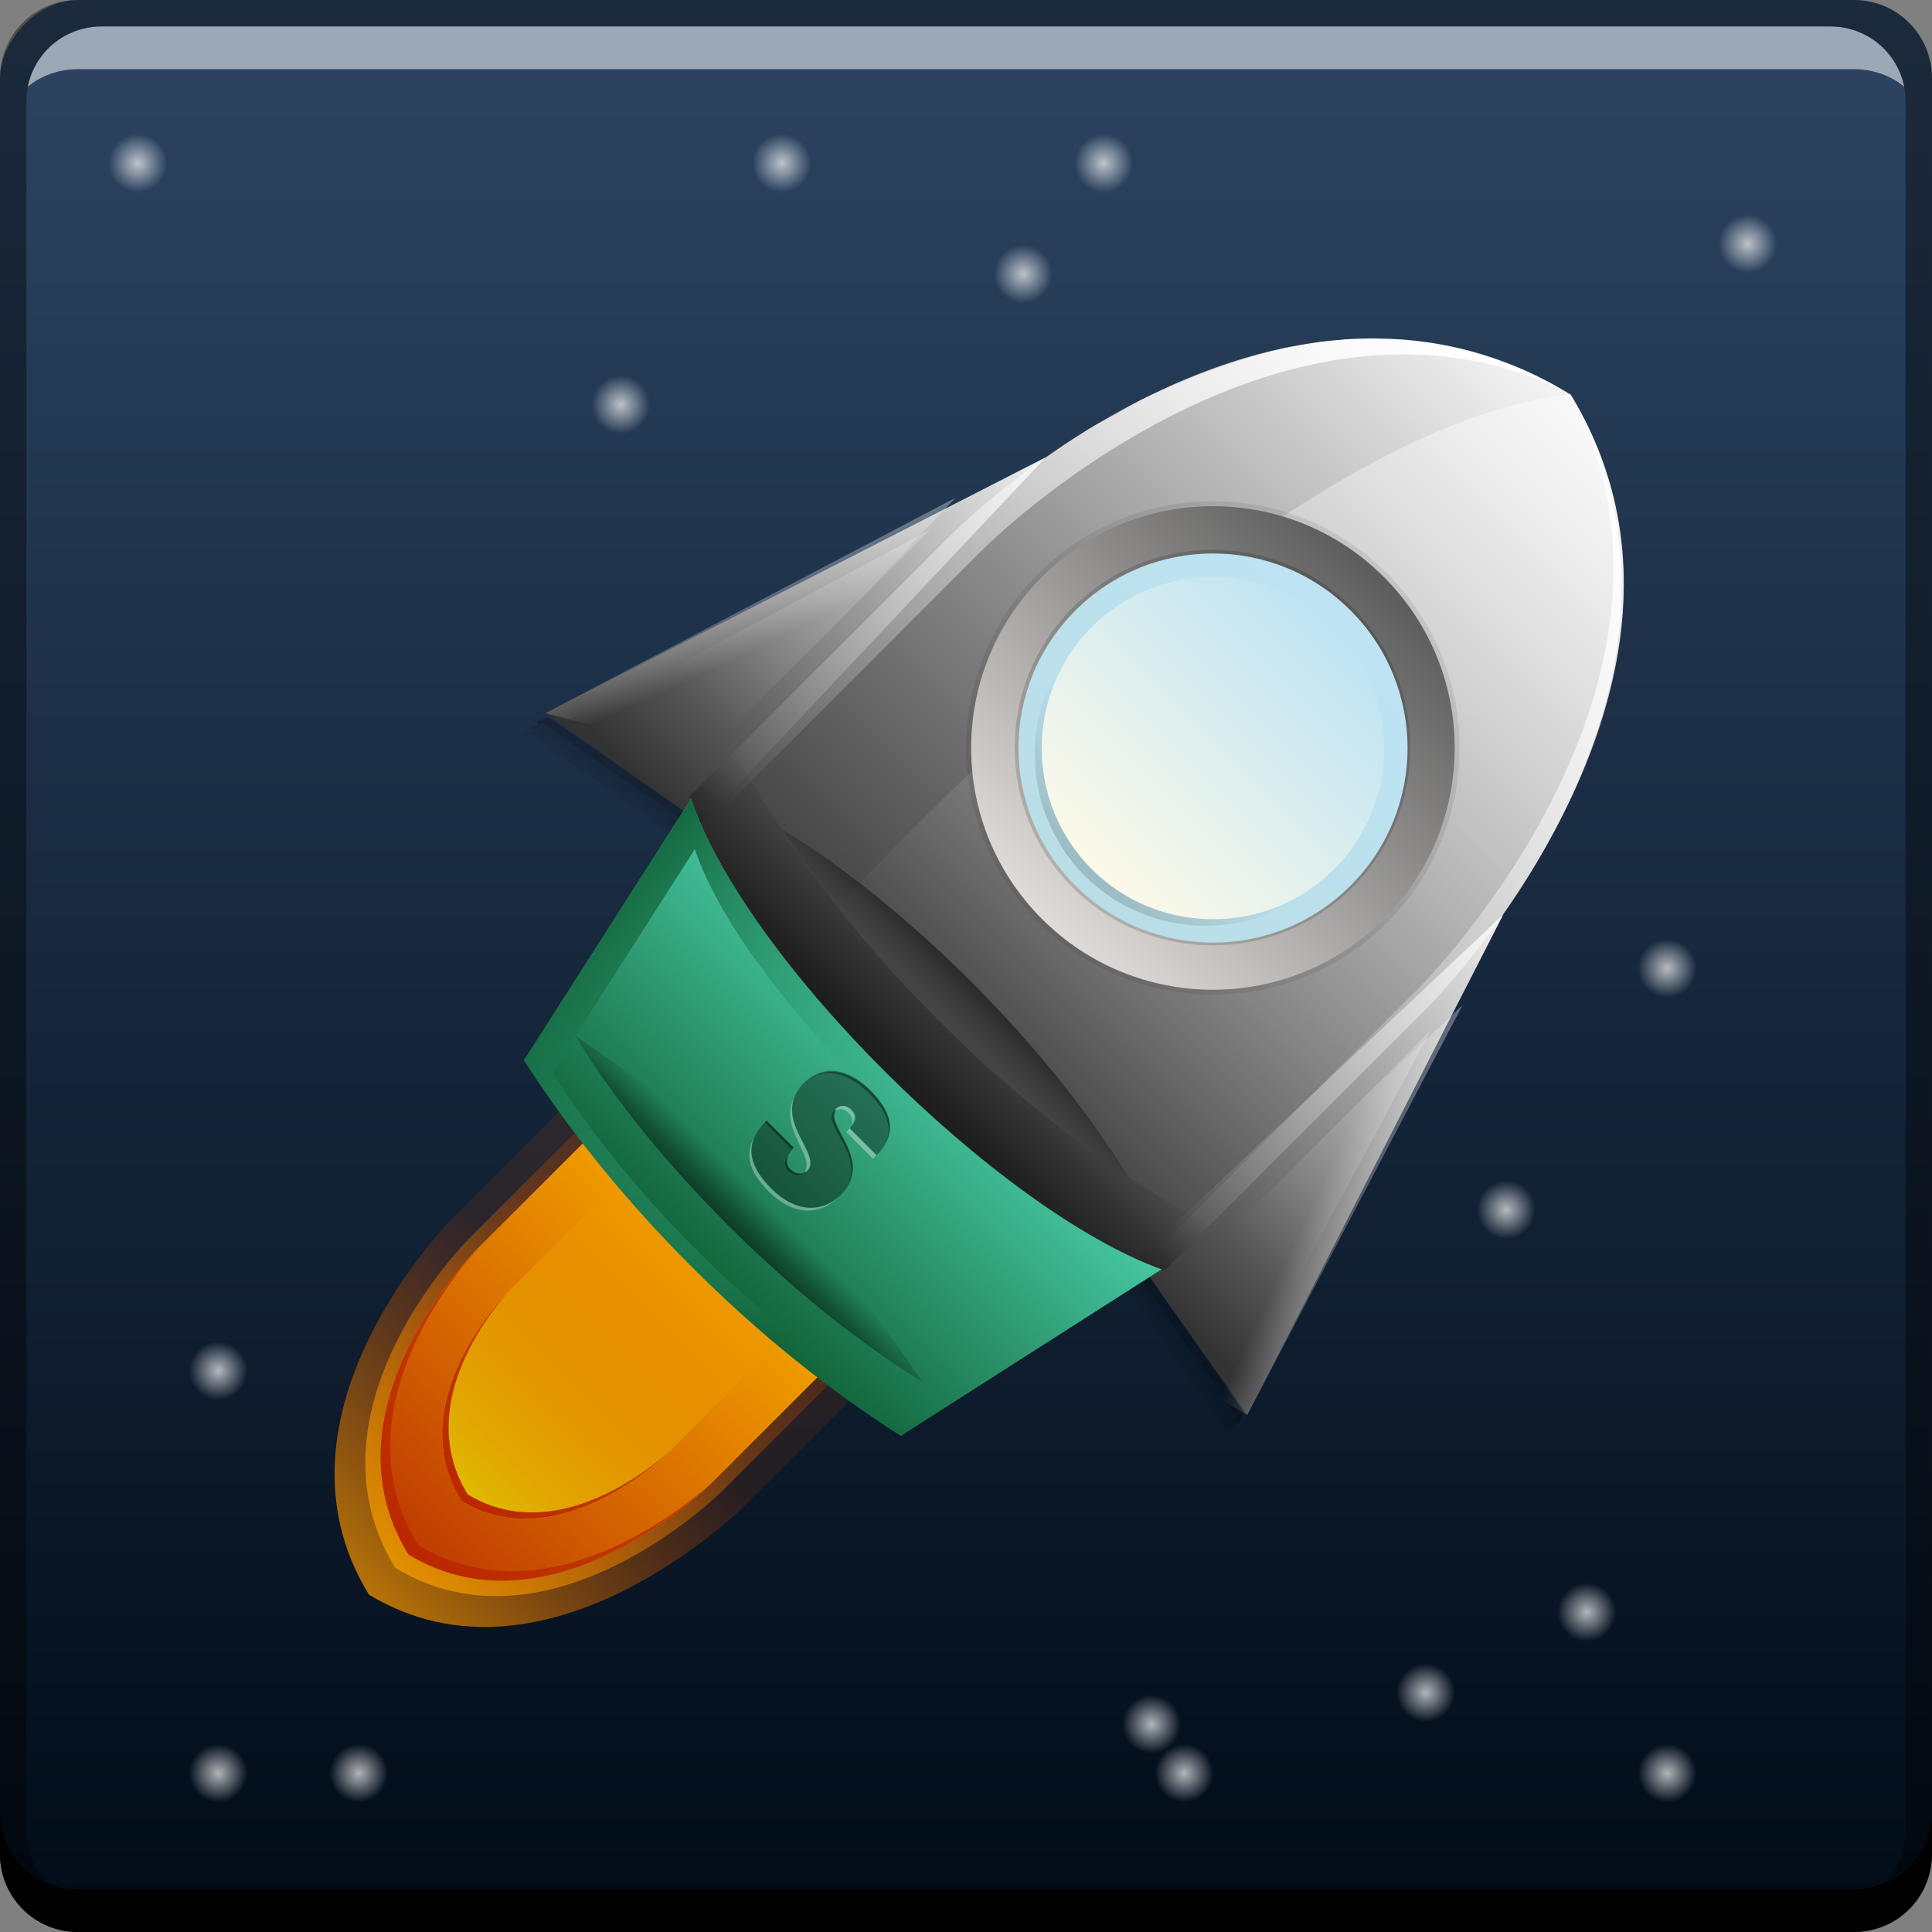 <svg xmlns="http://www.w3.org/2000/svg" xmlns:svg="http://www.w3.org/2000/svg" xmlns:xlink="http://www.w3.org/1999/xlink" id="svg2" width="48" height="48" version="1.1"><rect width="100%" height="100%" fill="#808080" stroke="none"/><defs id="defs4"><linearGradient id="linearGradient3037"><stop id="stop3039" offset="0" stop-color="#fff" stop-opacity="1"/><stop id="stop3041" offset="1" stop-color="#fff" stop-opacity="0"/></linearGradient><linearGradient id="linearGradient1386"><stop id="stop1388" offset="0" stop-color="#f7ab00" stop-opacity="1"/><stop id="stop1390" offset="1" stop-color="#c03d01" stop-opacity=".142"/></linearGradient><linearGradient id="linearGradient1360"><stop id="stop1362" offset="0" stop-color="#e1b901" stop-opacity="1"/><stop id="stop1364" offset="1" stop-color="#f9ad02" stop-opacity="0"/></linearGradient><linearGradient id="linearGradient1338"><stop id="stop1340" offset="0" stop-color="#f7ab00" stop-opacity="1"/><stop id="stop1342" offset="1" stop-color="#c03d01" stop-opacity="1"/></linearGradient><linearGradient id="linearGradient1330"><stop id="stop1332" offset="0" stop-color="#bb2700" stop-opacity="1"/><stop id="stop1334" offset="1" stop-color="#c24002" stop-opacity="1"/></linearGradient><linearGradient id="linearGradient1305"><stop id="stop1307" offset="0" stop-color="#0d5b31" stop-opacity="1"/><stop id="stop1309" offset="1" stop-color="#46c7a1" stop-opacity="0"/></linearGradient><linearGradient id="linearGradient1279"><stop id="stop1281" offset="0" stop-color="#0d5b31" stop-opacity="1"/><stop id="stop1283" offset="1" stop-color="#46c7a1" stop-opacity="1"/></linearGradient><linearGradient id="linearGradient1261"><stop id="stop1263" offset="0" stop-color="#000" stop-opacity="1"/><stop id="stop1265" offset="1" stop-color="#000" stop-opacity="0"/></linearGradient><linearGradient id="linearGradient1088"><stop id="stop1090" offset="0" stop-color="#fff" stop-opacity="1"/><stop id="stop1092" offset="1" stop-color="#fff" stop-opacity="0"/></linearGradient><linearGradient id="linearGradient1032"><stop id="stop1034" offset="0" stop-color="#333" stop-opacity="1"/><stop id="stop1036" offset="1" stop-color="#f2f2f2" stop-opacity="1"/></linearGradient><linearGradient id="linearGradient900"><stop id="stop902" offset="0" stop-color="#e1ddda" stop-opacity="1"/><stop id="stop904" offset="1" stop-color="#5c5c5c" stop-opacity="1"/></linearGradient><linearGradient id="linearGradient888"><stop id="stop890" offset="0" stop-color="#000" stop-opacity="1"/><stop id="stop892" offset="1" stop-color="#000" stop-opacity="0"/></linearGradient><linearGradient id="linearGradient877"><stop id="stop879" offset="0" stop-color="#fdfae9" stop-opacity="1"/><stop id="stop881" offset="1" stop-color="#bee3f3" stop-opacity="1"/></linearGradient><linearGradient id="linearGradient865"><stop id="stop867" offset="0" stop-color="#b9dee7" stop-opacity="1"/><stop id="stop869" offset="1" stop-color="#bee3f3" stop-opacity="1"/></linearGradient><linearGradient id="linearGradient855"><stop id="stop857" offset="0" stop-color="#010b17" stop-opacity="1"/><stop id="stop859" offset="1" stop-color="#2d4563" stop-opacity="1"/></linearGradient><linearGradient id="linearGradient861" x1="25.633" x2="25.633" y1="-1052.398" y2="-1004.367" gradientUnits="userSpaceOnUse" xlink:href="#linearGradient855"/><linearGradient id="linearGradient871" x1="-45.785" x2="-45.785" y1="11.319" y2="-5.652" gradientUnits="userSpaceOnUse" xlink:href="#linearGradient865"/><linearGradient id="linearGradient875" x1="-45.785" x2="-45.785" y1="11.319" y2="-5.652" gradientUnits="userSpaceOnUse" xlink:href="#linearGradient877"/><linearGradient id="linearGradient894" x1="-45.688" x2="-45.688" y1="1015.675" y2="1010.3" gradientTransform="matrix(0.952,0,0,0.952,-2.584,48.357)" gradientUnits="userSpaceOnUse" xlink:href="#linearGradient888"/><linearGradient id="linearGradient898" x1="-45.785" x2="-45.785" y1="11.319" y2="-5.652" gradientUnits="userSpaceOnUse" xlink:href="#linearGradient900"/><linearGradient id="linearGradient1030" x1="-40.25" x2="-40.25" y1="1026.112" y2="987.237" gradientUnits="userSpaceOnUse" xlink:href="#linearGradient1032"/><linearGradient id="linearGradient1055" x1="-40.217" x2="-40.217" y1="20.246" y2="-.879" gradientUnits="userSpaceOnUse" xlink:href="#linearGradient1032"/><linearGradient id="linearGradient1081" x1="-38.333" x2="-38.333" y1="-16.323" y2="18.743" gradientUnits="userSpaceOnUse" xlink:href="#linearGradient1088"/><linearGradient id="linearGradient1109" x1="-40.747" x2="-40.747" y1="27.317" y2="16.534" gradientUnits="userSpaceOnUse" xlink:href="#linearGradient1261"/><linearGradient id="linearGradient1119" x1="-39.598" x2="-39.598" y1="1004.279" y2="1020.113" gradientTransform="matrix(1.055,0,0,1.055,2.212,-55.574)" gradientUnits="userSpaceOnUse" xlink:href="#linearGradient1088"/><linearGradient id="linearGradient1143" x1="-47.906" x2="-47.906" y1="-17.054" y2="18.92" gradientTransform="matrix(-1,0,0,1,-80.881,1004.362)" gradientUnits="userSpaceOnUse" xlink:href="#linearGradient1088"/><linearGradient id="linearGradient1187" x1="-62.358" x2="-56.392" y1="10.744" y2="12.91" gradientTransform="translate(-5.65e-4,1004.362)" gradientUnits="userSpaceOnUse" xlink:href="#linearGradient1088"/><linearGradient id="linearGradient1191" x1="-62.358" x2="-56.392" y1="10.744" y2="12.91" gradientTransform="matrix(-1,0,0,1,-80.875,1004.362)" gradientUnits="userSpaceOnUse" xlink:href="#linearGradient1088"/><linearGradient id="linearGradient1219" x1="-47.553" x2="-47.553" y1="-17.673" y2="18.743" gradientUnits="userSpaceOnUse" xlink:href="#linearGradient1088"/><linearGradient id="linearGradient1267" x1="-39.421" x2="-39.421" y1="1038.309" y2="1023.68" gradientTransform="translate(0,-1004.362)" gradientUnits="userSpaceOnUse" xlink:href="#linearGradient1279"/><linearGradient id="linearGradient1275" x1="-39.421" x2="-39.421" y1="1019.04" y2="1022.664" gradientUnits="userSpaceOnUse" xlink:href="#linearGradient1261"/><linearGradient id="linearGradient1303" x1="-55.243" x2="-35.974" y1="26.256" y2="26.256" gradientUnits="userSpaceOnUse" xlink:href="#linearGradient1305"/><linearGradient id="linearGradient1313" x1="-39.421" x2="-39.421" y1="1019.04" y2="1022.664" gradientTransform="matrix(1,0,0,-1,0,2055.849)" gradientUnits="userSpaceOnUse" xlink:href="#linearGradient1261"/><linearGradient id="linearGradient1323" x1="-40.25" x2="-40.25" y1="1026.112" y2="987.237" gradientTransform="matrix(0.494,0,0,-0.494,-20.47,1540.872)" gradientUnits="userSpaceOnUse" xlink:href="#linearGradient1338"/><linearGradient id="linearGradient1336" x1="-40.04" x2="-40.04" y1="56.132" y2="42.078" gradientTransform="matrix(0.767,0,0,0.767,-9.41,1010.783)" gradientUnits="userSpaceOnUse" xlink:href="#linearGradient1330"/><linearGradient id="linearGradient1350" x1="-40.04" x2="-40.04" y1="56.132" y2="42.078" gradientTransform="matrix(0.525,0,0,0.525,-19.203,1021.261)" gradientUnits="userSpaceOnUse" xlink:href="#linearGradient1330"/><linearGradient id="linearGradient1358" x1="-40.659" x2="-40.659" y1="1056.163" y2="1038.927" gradientTransform="matrix(0.767,0,0,0.767,-9.41,240.139)" gradientUnits="userSpaceOnUse" xlink:href="#linearGradient1360"/><linearGradient id="linearGradient1384" x1="-41.774" x2="-41.774" y1="977.834" y2="1024.682" gradientTransform="matrix(0.533,0,0,-0.533,-18.895,1580.08)" gradientUnits="userSpaceOnUse" xlink:href="#linearGradient1386"/><linearGradient id="linearGradient1394" x1="-41.774" x2="-41.774" y1="977.834" y2="1009.133" gradientTransform="matrix(0.611,0,0,-0.611,-15.744,1658.495)" gradientUnits="userSpaceOnUse" xlink:href="#linearGradient1386"/><radialGradient id="radialGradient3043" cx="35.422" cy="42.056" r=".729" fx="35.422" fy="42.056" gradientUnits="userSpaceOnUse" xlink:href="#linearGradient3037"/><radialGradient id="radialGradient3047" cx="35.422" cy="42.056" r=".729" fx="35.422" fy="42.056" gradientUnits="userSpaceOnUse" xlink:href="#linearGradient3037"/><radialGradient id="radialGradient3051" cx="35.422" cy="42.056" r=".729" fx="35.422" fy="42.056" gradientUnits="userSpaceOnUse" xlink:href="#linearGradient3037"/><radialGradient id="radialGradient3055" cx="35.422" cy="42.056" r=".729" fx="35.422" fy="42.056" gradientUnits="userSpaceOnUse" xlink:href="#linearGradient3037"/><radialGradient id="radialGradient3059" cx="35.422" cy="42.056" r=".729" fx="35.422" fy="42.056" gradientUnits="userSpaceOnUse" xlink:href="#linearGradient3037"/><radialGradient id="radialGradient3063" cx="35.422" cy="42.056" r=".729" fx="35.422" fy="42.056" gradientUnits="userSpaceOnUse" xlink:href="#linearGradient3037"/><radialGradient id="radialGradient3067" cx="35.422" cy="42.056" r=".729" fx="35.422" fy="42.056" gradientUnits="userSpaceOnUse" xlink:href="#linearGradient3037"/><radialGradient id="radialGradient3083" cx="35.422" cy="42.056" r=".729" fx="35.422" fy="42.056" gradientUnits="userSpaceOnUse" xlink:href="#linearGradient3037"/><radialGradient id="radialGradient3095" cx="35.422" cy="42.056" r=".729" fx="35.422" fy="42.056" gradientUnits="userSpaceOnUse" xlink:href="#linearGradient3037"/><radialGradient id="radialGradient3099" cx="35.422" cy="42.056" r=".729" fx="35.422" fy="42.056" gradientUnits="userSpaceOnUse" xlink:href="#linearGradient3037"/><radialGradient id="radialGradient3103" cx="35.422" cy="42.056" r=".729" fx="35.422" fy="42.056" gradientUnits="userSpaceOnUse" xlink:href="#linearGradient3037"/><radialGradient id="radialGradient3107" cx="35.422" cy="42.056" r=".729" fx="35.422" fy="42.056" gradientUnits="userSpaceOnUse" xlink:href="#linearGradient3037"/><radialGradient id="radialGradient3111" cx="35.422" cy="42.056" r=".729" fx="35.422" fy="42.056" gradientUnits="userSpaceOnUse" xlink:href="#linearGradient3037"/><radialGradient id="radialGradient3115" cx="35.422" cy="42.056" r=".729" fx="35.422" fy="42.056" gradientUnits="userSpaceOnUse" xlink:href="#linearGradient3037"/><radialGradient id="radialGradient3119" cx="35.422" cy="42.056" r=".729" fx="35.422" fy="42.056" gradientUnits="userSpaceOnUse" xlink:href="#linearGradient3037"/><radialGradient id="radialGradient3123" cx="35.422" cy="42.056" r=".729" fx="35.422" fy="42.056" gradientUnits="userSpaceOnUse" xlink:href="#linearGradient3037"/></defs><g id="layer1" transform="translate(0,-1004.362)"><rect id="rect2991-1" width="48" height="48" x="0" y="-1052.362" fill="url(#linearGradient861)" fill-opacity="1" stroke="none" ry="1.945" transform="scale(1,-1)"/><path id="rect846" fill="#000" fill-opacity="1" stroke="none" d="m -4.8852539e-7,1049.362 0,1.062 c 0,1.077 0.86,1.938 1.937,1.938 l 44.125,0 c 1.077,0 1.938,-0.86 1.938,-1.938 l 0,-1.062 c 0,1.077 -0.86,1.938 -1.938,1.938 l -44.125,0 C 0.86,1051.3 -4.8852539e-7,1050.439 -4.8852539e-7,1049.362 Z"/><path id="path7515" fill="#fff" fill-opacity=".537" stroke="none" d="m 2.531,1005.019 c -0.917,0 -1.671,0.639 -1.844,1.5 0.336,-0.28 0.775,-0.438 1.25,-0.438 l 44.125,0 c 0.475,0 0.914,0.158 1.25,0.438 -0.173,-0.861 -0.927,-1.5 -1.844,-1.5 L 2.531,1005.019 Z"/><path id="rect4280" fill="#000" fill-opacity=".392" stroke="none" d="m 1.937,1004.362 c -1.077,0 -1.937,0.86 -1.937,1.938 l 0,43.062 c 0,0.793 0.48,1.449 1.156,1.75 -0.309,-0.333 -0.5,-0.782 -0.5,-1.281 l 0,-42.937 c 0,-1.048 0.827,-1.875 1.875,-1.875 l 42.938,0 c 1.048,0 1.875,0.827 1.875,1.875 l 0,42.937 c 0,0.499 -0.191,0.948 -0.5,1.281 0.676,-0.301 1.156,-0.957 1.156,-1.75 l 0,-43.062 c 0,-1.077 -0.86,-1.938 -1.938,-1.938 L 1.937,1004.362 Z"/><path id="path1601" fill="url(#radialGradient3043)" fill-opacity="1" stroke="none" d="m 36.151,42.056 a 0.729,0.729 0 1 1 -1.458,0 A 0.729,0.729 0 1 1 36.151,42.056 Z" opacity=".69" transform="translate(0,1004.362)"/><path id="path3045" fill="url(#radialGradient3047)" fill-opacity="1" stroke="none" d="m 36.151,42.056 a 0.729,0.729 0 1 1 -1.458,0 A 0.729,0.729 0 1 1 36.151,42.056 Z" opacity=".69" transform="translate(4,1002.362)"/><path id="path3049" fill="url(#radialGradient3051)" fill-opacity="1" stroke="none" d="m 36.151,42.056 a 0.729,0.729 0 1 1 -1.458,0 A 0.729,0.729 0 1 1 36.151,42.056 Z" opacity=".69" transform="translate(6,1006.362)"/><path id="path3053" fill="url(#radialGradient3055)" fill-opacity="1" stroke="none" d="m 36.151,42.056 a 0.729,0.729 0 1 1 -1.458,0 A 0.729,0.729 0 1 1 36.151,42.056 Z" opacity=".69" transform="translate(-6,1006.362)"/><path id="path3057" fill="url(#radialGradient3059)" fill-opacity="1" stroke="none" d="m 36.151,42.056 a 0.729,0.729 0 1 1 -1.458,0 A 0.729,0.729 0 1 1 36.151,42.056 Z" opacity=".69" transform="translate(-6.812,1005.144)"/><path id="path3061" fill="url(#radialGradient3063)" fill-opacity="1" stroke="none" d="m 36.151,42.056 a 0.729,0.729 0 1 1 -1.458,0 A 0.729,0.729 0 1 1 36.151,42.056 Z" opacity=".69" transform="translate(2,992.362)"/><path id="path3065" fill="url(#radialGradient3067)" fill-opacity="1" stroke="none" d="m 36.151,42.056 a 0.729,0.729 0 1 1 -1.458,0 A 0.729,0.729 0 1 1 36.151,42.056 Z" opacity=".69" transform="translate(6,986.362)"/><path id="path3081" fill="url(#radialGradient3083)" fill-opacity="1" stroke="none" d="m 36.151,42.056 a 0.729,0.729 0 1 1 -1.458,0 A 0.729,0.729 0 1 1 36.151,42.056 Z" opacity=".69" transform="translate(-30,996.362)"/><path id="path3093" fill="url(#radialGradient3095)" fill-opacity="1" stroke="none" d="m 36.151,42.056 a 0.729,0.729 0 1 1 -1.458,0 A 0.729,0.729 0 1 1 36.151,42.056 Z" opacity=".69" transform="translate(-20,972.362)"/><path id="path3097" fill="url(#radialGradient3099)" fill-opacity="1" stroke="none" d="m 36.151,42.056 a 0.729,0.729 0 1 1 -1.458,0 A 0.729,0.729 0 1 1 36.151,42.056 Z" opacity=".69" transform="translate(-16,966.362)"/><path id="path3101" fill="url(#radialGradient3103)" fill-opacity="1" stroke="none" d="m 36.151,42.056 a 0.729,0.729 0 1 1 -1.458,0 A 0.729,0.729 0 1 1 36.151,42.056 Z" opacity=".69" transform="translate(-8,966.362)"/><path id="path3105" fill="url(#radialGradient3107)" fill-opacity="1" stroke="none" d="m 36.151,42.056 a 0.729,0.729 0 1 1 -1.458,0 A 0.729,0.729 0 1 1 36.151,42.056 Z" opacity=".69" transform="translate(-10,969.112)"/><path id="path3109" fill="url(#radialGradient3111)" fill-opacity="1" stroke="none" d="m 36.151,42.056 a 0.729,0.729 0 1 1 -1.458,0 A 0.729,0.729 0 1 1 36.151,42.056 Z" opacity=".69" transform="translate(-32,966.362)"/><path id="path3113" fill="url(#radialGradient3115)" fill-opacity="1" stroke="none" d="m 36.151,42.056 a 0.729,0.729 0 1 1 -1.458,0 A 0.729,0.729 0 1 1 36.151,42.056 Z" opacity=".69" transform="translate(-30,1006.362)"/><path id="path3117" fill="url(#radialGradient3119)" fill-opacity="1" stroke="none" d="m 36.151,42.056 a 0.729,0.729 0 1 1 -1.458,0 A 0.729,0.729 0 1 1 36.151,42.056 Z" opacity=".69" transform="translate(-26.508,1006.362)"/><path id="path3121" fill="url(#radialGradient3123)" fill-opacity="1" stroke="none" d="m 36.151,42.056 a 0.729,0.729 0 1 1 -1.458,0 A 0.729,0.729 0 1 1 36.151,42.056 Z" opacity=".69" transform="translate(8,968.362)"/><path id="path3125" fill="url(#radialGradient3123)" fill-opacity="1" stroke="none" d="m 36.151,42.056 a 0.729,0.729 0 1 1 -1.458,0 A 0.729,0.729 0 1 1 36.151,42.056 Z" opacity=".69" transform="translate(8,968.362)"/><g id="g3162" transform="matrix(0.707,0.707,-0.707,0.707,734.614,284.212)"><g id="g1396" transform="matrix(0.608,0,0,0.608,48.803,408.312)"><path id="path1392" fill="url(#linearGradient1394)" fill-opacity="1" stroke="none" d="m -48.811,1042.701 c 0,0 6.13e-4,11.288 8.465,13.307 8.221,-2.019 8.283,-13.307 8.283,-13.307 l 0,-9.319 C -35.965,1031.512 -45.017,1031.45 -48.811,1033.382 Z"/><path id="path1382" fill="url(#linearGradient1384)" fill-opacity="1" stroke="none" d="m -47.743,1042.865 c 0,0 5.35e-4,9.847 7.385,11.609 7.172,-1.762 7.226,-11.609 7.226,-11.609 l 0,-8.13 C -36.536,1033.103 -44.433,1033.049 -47.743,1034.735 Z"/><path id="path1321" fill="url(#linearGradient1323)" fill-opacity="1" stroke="none" d="m -47.209,1042.947 c 0,0 4.96e-4,9.127 6.845,10.76 6.648,-1.633 6.697,-10.76 6.697,-10.76 l 0,-7.536 C -36.821,1033.899 -44.141,1033.849 -47.209,1035.411 Z"/><path id="rect1011" fill="url(#linearGradient1030)" fill-opacity="1" stroke="none" d="m -54.15,1008.389 c 0,0 0.001,-18.484 13.862,-21.79 13.463,3.306 13.563,21.79 13.563,21.79 l 0,15.262 C -33.113,1026.713 -47.937,1026.814 -54.15,1023.651 Z"/><path id="path1038" fill="url(#linearGradient1055)" fill-opacity="1" stroke="none" d="M -53.656,-0.781 -60.719,21.073 -53.031,19.758 z m 26.438,0 -0.625,20.539 L -20.156,21.073 Z" transform="translate(0,1004.362)"/><path id="path1098" fill="url(#linearGradient1109)" fill-opacity="1" stroke="none" d="m -26.719,16.688 c -4.023,1.196 -8.707,1.906 -13.75,1.906 -5.013,0 -9.684,-0.693 -13.688,-1.875 l 0,2.562 c 6.213,3.163 21.049,3.062 27.438,0 L -26.719,16.688 Z" transform="translate(0,1004.362)"/><path id="path1111" fill="url(#linearGradient1119)" fill-opacity="1" stroke="none" d="M -54.907,1009.001 -59.719,1024.917 -54.907,1022.91 z m 28.938,0 0,13.909 L -21.156,1024.917 Z" opacity=".34"/><path id="path1163" fill="url(#linearGradient1187)" fill-opacity="1" stroke="none" d="m -55.094,1007.362 -5.625,18.073 3.906,-2.292 C -56.356,1020.145 -55.758,1016.887 -54.907,1013.925 Z"/><path id="path1189" fill="url(#linearGradient1191)" fill-opacity="1" stroke="none" d="m -25.781,1007.362 5.625,18.073 -3.906,1 C -24.519,1023.437 -25.117,1016.887 -25.969,1013.925 Z"/><path id="path1197" fill="url(#linearGradient1219)" fill-opacity="1" stroke="none" d="m -40.688,-17.656 c -0.51,0.135 -0.996,0.293 -1.469,0.469 -0.03,0.013 -0.064,0.018 -0.094,0.031 -0.274,0.104 -0.551,0.228 -0.812,0.344 -0.364,0.162 -0.722,0.347 -1.062,0.531 -0.313,0.17 -0.612,0.344 -0.906,0.531 -0.051,0.033 -0.106,0.061 -0.156,0.094 -0.012,0.008 -0.019,0.023 -0.031,0.031 -0.288,0.19 -0.574,0.388 -0.844,0.594 -0.12,0.092 -0.227,0.187 -0.344,0.281 -0.181,0.146 -0.359,0.284 -0.531,0.438 -0.133,0.118 -0.247,0.253 -0.375,0.375 -0.129,0.122 -0.282,0.218 -0.406,0.344 -0.005,0.005 0.005,0.026 0,0.031 -0.242,0.246 -0.495,0.492 -0.719,0.75 -0.014,0.017 -0.017,0.046 -0.031,0.062 -0.213,0.247 -0.428,0.493 -0.625,0.75 -0.023,0.029 -0.04,0.064 -0.062,0.094 -0.186,0.246 -0.359,0.497 -0.531,0.75 -0.029,0.043 -0.065,0.082 -0.094,0.125 -0.163,0.242 -0.318,0.503 -0.469,0.75 -0.296,0.487 -0.56,1 -0.812,1.5 -0.154,0.304 -0.299,0.599 -0.438,0.906 -0.142,0.314 -0.279,0.623 -0.406,0.938 -0.097,0.24 -0.193,0.479 -0.281,0.719 -0.128,0.346 -0.263,0.689 -0.375,1.031 -0.12,0.367 -0.21,0.734 -0.312,1.094 -0.063,0.221 -0.131,0.439 -0.188,0.656 -0.025,0.093 -0.07,0.189 -0.094,0.281 -0.108,0.429 -0.195,0.842 -0.281,1.25 -0.076,0.358 -0.127,0.694 -0.188,1.031 -0.035,0.194 -0.095,0.407 -0.125,0.594 -0.015,0.091 -0.018,0.193 -0.031,0.281 -0.061,0.399 -0.114,0.803 -0.156,1.156 -0.079,0.66 -0.126,1.139 -0.156,1.594 -0.01,0.144 -0.025,0.38 -0.031,0.5 -0.026,0.495 -0.031,0.781 -0.031,0.781 l 0,15.25 c 0.245,0.125 0.542,0.229 0.812,0.344 0.183,0.079 0.342,0.179 0.531,0.25 l 0,-16.25 C -52.812,3.625 -52.819,-13.293 -40.688,-17.656 Z" transform="translate(0,1004.362)"/><path id="path1141" fill="url(#linearGradient1143)" fill-opacity="1" stroke="none" d="m -38.725,987.175 c 11.988,4.445 12,21.219 12,21.219 l 0,15.25 c -0.245,0.125 -0.542,0.229 -0.812,0.344 l 0,-15.906 C -27.538,1008.081 -27.528,992.048 -38.725,987.175 Z"/><path id="path1057" fill="url(#linearGradient1081)" fill-opacity="1" stroke="none" d="m -40.312,-17.75 c -6.757,8.32 -6.726,29.095 -6.281,39.031 6.478,0.796 14.439,0.199 19.062,-1.656 l 0,-15.906 c 0,0 0.009,-16.033 -11.188,-20.906 4.495,1.667 7.304,5.057 9.062,8.656 -1.951,-4.07 -5.184,-7.883 -10.625,-9.219 C -40.291,-17.748 -40.303,-17.752 -40.312,-17.75 z m 10.656,9.219 c 0.293,0.6 0.544,1.209 0.781,1.812 C -29.11,-7.326 -29.367,-7.928 -29.656,-8.531 z m 0.781,1.812 c 0.229,0.582 0.442,1.177 0.625,1.75 C -28.431,-5.545 -28.649,-6.133 -28.875,-6.719 Z" opacity=".455" transform="translate(0,1004.362)"/><path id="path937" fill="#000" fill-opacity=".079" stroke="none" d="m -37.565,2.789 c 0,4.613 -3.74,8.353 -8.353,8.353 -4.613,0 -8.353,-3.74 -8.353,-8.353 0,-4.613 3.74,-8.353 8.353,-8.353 C -41.305,-5.563 -37.565,-1.824 -37.565,2.789 Z" transform="matrix(1.207,0,0,1.207,14.995,1003.784)"/><path id="path896" fill="url(#linearGradient898)" fill-opacity="1" stroke="none" d="m -37.565,2.789 c 0,4.613 -3.74,8.353 -8.353,8.353 -4.613,0 -8.353,-3.74 -8.353,-8.353 0,-4.613 3.74,-8.353 8.353,-8.353 C -41.305,-5.563 -37.565,-1.824 -37.565,2.789 Z" transform="matrix(1.183,0,0,1.183,13.896,1003.851)"/><path id="path941" fill="#000" fill-opacity=".159" stroke="none" d="m -37.565,2.789 c 0,4.613 -3.74,8.353 -8.353,8.353 -4.613,0 -8.353,-3.74 -8.353,-8.353 0,-4.613 3.74,-8.353 8.353,-8.353 C -41.305,-5.563 -37.565,-1.824 -37.565,2.789 Z" transform="matrix(0.968,0,0,0.968,4,1004.452)"/><g id="g906" transform="translate(5.878,-0.398)"><path id="path863" fill="url(#linearGradient871)" fill-opacity="1" stroke="none" d="m -37.565,2.789 c 0,4.613 -3.74,8.353 -8.353,8.353 -4.613,0 -8.353,-3.74 -8.353,-8.353 0,-4.613 3.74,-8.353 8.353,-8.353 C -41.305,-5.563 -37.565,-1.824 -37.565,2.789 Z" transform="matrix(0.952,0,0,0.952,-2.584,1004.893)"/><path id="path873" fill="url(#linearGradient875)" fill-opacity="1" stroke="none" d="m -37.565,2.789 c 0,4.613 -3.74,8.353 -8.353,8.353 -4.613,0 -8.353,-3.74 -8.353,-8.353 0,-4.613 3.74,-8.353 8.353,-8.353 C -41.305,-5.563 -37.565,-1.824 -37.565,2.789 Z" transform="matrix(0.838,0,0,0.838,-7.82,1005.211)"/><path id="path883" fill="url(#linearGradient894)" fill-opacity="1" stroke="none" d="m -53.299,1007.711 c -0.002,0.071 -0.03,0.138 -0.03,0.208 0,3.868 3.156,7.024 7.024,7.024 3.867,0 6.994,-3.156 6.994,-7.024 0,-0.07 0.002,-0.139 0,-0.208 -0.096,3.784 -3.187,6.845 -6.994,6.845 C -50.111,1014.556 -53.202,1011.494 -53.299,1007.711 Z" opacity=".172"/></g><g id="g1242"><path id="path1226" fill="#000" fill-opacity=".236" stroke="none" d="m -60.531,21.104 -0.188,0.469 0.125,0.031 0.062,-0.156 7.5,-1.354 L -53.031,19.75 z m 40.188,0 -7.5,-1.354 0,0.344 7.5,1.354 0.062,0.156 L -20.156,21.573 Z" transform="translate(0,1004.362)"/><path id="path1238" fill="#000" fill-opacity=".118" stroke="none" d="m -60.531,1025.809 -0.188,0.469 0.125,0.031 0.062,-0.156 7.5,-1.354 L -53.031,1024.455 z m 40.188,0 -7.5,-1.354 0,0.344 7.5,1.354 0.062,0.156 L -20.156,1026.278 Z"/><path id="path1240" fill="#000" fill-opacity=".059" stroke="none" d="m -60.531,1026.153 -0.188,0.469 0.125,0.031 0.062,-0.156 7.5,-1.354 L -53.031,1024.798 z m 40.188,0 -7.5,-1.354 0,0.344 7.5,1.354 0.062,0.156 L -20.156,1026.622 Z"/></g><path id="path1259" fill="url(#linearGradient1275)" fill-opacity="1" stroke="none" d="m -40.5,1020.894 c -3.571,-0.01 -7.136,0.345 -10.031,1.062 3.106,0.63 6.491,1 10.062,1 3.532,0 6.892,-0.349 9.969,-0.969 C -33.42,1021.287 -36.957,1020.902 -40.5,1020.894 Z"/><path id="path1247" fill="url(#linearGradient1267)" fill-opacity="1" stroke="none" d="m -54.031,19.344 2.719,12.375 c 3.313,0.732 6.973,1.125 10.844,1.125 3.893,0 7.58,-0.413 10.906,-1.156 l 2.719,-12.344 C -33.255,22.33 -47.789,22.426 -54.031,19.344 Z" transform="translate(0,1004.362)"/><path id="path1292" fill="url(#linearGradient1303)" fill-opacity="1" stroke="none" d="m -54.031,19.344 2.719,12.375 c 3.313,0.732 6.973,1.125 10.844,1.125 3.893,0 7.58,-0.413 10.906,-1.156 l 2.719,-12.344 C -33.255,22.33 -47.789,22.426 -54.031,19.344 z m 1.562,1.344 c 5.324,2.629 17.719,2.547 23.188,0 l -2.312,10.531 c -2.837,0.634 -5.992,1 -9.312,1 -3.301,0 -6.425,-0.344 -9.25,-0.969 L -52.469,20.688 Z" transform="translate(0,1004.362)"/><path id="path1311" fill="url(#linearGradient1313)" fill-opacity="1" stroke="none" d="m -40.5,1034.956 c -3.571,0.01 -7.136,-0.345 -10.031,-1.062 3.106,-0.63 6.491,-1 10.062,-1 3.532,0 6.892,0.349 9.969,0.969 C -33.42,1034.562 -36.957,1034.947 -40.5,1034.956 Z"/><path id="path1325" fill="url(#linearGradient1336)" fill-opacity="1" stroke="none" d="m -47.199,1042.938 c 0,0 -0.011,9.133 6.834,10.766 6.648,-1.633 6.69,-10.766 6.69,-10.766 -0.125,1.935 -0.985,8.814 -6.69,10.215 C -46.239,1051.752 -47.081,1044.873 -47.199,1042.938 Z"/><path id="path1344" fill="url(#linearGradient1358)" fill-opacity="1" stroke="none" d="m -45.072,1043.273 c 0,0 3.38e-4,6.246 4.684,7.364 4.55,-1.117 4.583,-7.364 4.583,-7.364 l 0,-5.157 C -37.963,1037.081 -42.972,1037.047 -45.072,1038.116 Z"/><path id="path1346" fill="url(#linearGradient1350)" fill-opacity="1" stroke="none" d="m -45.065,1043.267 c 0,0 -0.007,6.251 4.677,7.368 4.55,-1.117 4.578,-7.368 4.578,-7.368 -0.086,1.325 -0.674,6.032 -4.578,6.99 C -44.408,1049.299 -44.984,1044.592 -45.065,1043.267 Z"/></g><g id="g3156"><g id="text3127" fill="#000" fill-opacity=".36" stroke="none" font-family="Helvetica Neue" font-size="6.091" font-stretch="condensed" font-style="normal" font-variant="normal" font-weight="900" letter-spacing="0" text-anchor="start" word-spacing="0" writing-mode="lr-tb" style="text-align:start;line-height:125%;-inkscape-font-specification:Helvetica Neue Heavy Condensed"><path id="path3132" fill="#000" fill-opacity=".36" d="m 22.927,1035.049 c 0,0.719 0.372,1.109 1.291,1.109 0.828,0 1.322,-0.463 1.322,-1.103 0,-1.261 -1.59,-0.895 -1.59,-1.438 0,-0.158 0.116,-0.256 0.28,-0.256 0.183,0 0.292,0.085 0.292,0.365 l 0.95,0 c 0,-0.688 -0.414,-1.036 -1.237,-1.036 -0.889,0 -1.31,0.451 -1.31,1.03 0,1.249 1.59,0.901 1.59,1.486 0,0.177 -0.146,0.28 -0.317,0.28 -0.097,0 -0.177,-0.043 -0.231,-0.116 -0.055,-0.073 -0.079,-0.195 -0.079,-0.323 L 22.927,1035.049 Z"/></g><path id="path3136" fill="#000" fill-opacity=".36" stroke="none" d="m 24.25,28.344 c -0.703,0 -1.109,0.284 -1.25,0.688 0.16,-0.371 0.583,-0.625 1.25,-0.625 0.617,0 1.001,0.174 1.156,0.562 C 25.266,28.546 24.894,28.344 24.25,28.344 z m -0.281,0.938 c -0.002,0.015 -0.031,0.015 -0.031,0.031 0,0.474 1.227,0.249 1.531,1.031 C 25.208,29.528 24.047,29.706 23.969,29.281 Z M 22.938,30.688 c 0,0.024 -8.03e-4,0.04 0,0.062 l 0.938,0 c -0.001,-0.02 0,-0.042 0,-0.062 L 22.938,30.688 z m 0.969,0.188 c 0.011,0.079 0.026,0.139 0.062,0.188 0.055,0.073 0.121,0.125 0.219,0.125 0.148,0 0.281,-0.083 0.312,-0.219 -0.049,0.104 -0.185,0.156 -0.312,0.156 -0.097,0 -0.164,-0.052 -0.219,-0.125 C 23.941,30.963 23.919,30.931 23.906,30.875 Z" font-family="Helvetica Neue" font-size="6.091" font-stretch="condensed" font-style="normal" font-variant="normal" font-weight="900" letter-spacing="0" text-anchor="start" transform="translate(0,1004.362)" word-spacing="0" writing-mode="lr-tb" style="text-align:start;line-height:125%;-inkscape-font-specification:Helvetica Neue Heavy Condensed"/><path id="path3147" fill="#fff" fill-opacity=".322" stroke="none" d="m 24.219,1033.382 c -0.164,0 -0.281,0.092 -0.281,0.25 0,0.016 0.029,0.017 0.031,0.031 0.031,-0.114 0.113,-0.188 0.25,-0.188 0.137,0 0.242,0.045 0.281,0.188 C 24.48,1033.448 24.382,1033.382 24.219,1033.382 Z M 24.5,1033.663 c 0.013,0.047 0.031,0.117 0.031,0.188 l 0.938,0 c 0,-0.045 0.004,-0.083 0,-0.125 -1.18e-4,0 -0.031,0 -0.031,0 l -0.906,0 C 24.531,1033.696 24.502,1033.688 24.5,1033.663 z m -1.5,0.469 c 0.244,0.846 1.432,0.682 1.5,1.156 0.005,-0.021 0.031,-0.039 0.031,-0.062 C 24.531,1034.714 23.304,1034.91 23,1034.132 z m 2.531,0.969 c -0.017,0.623 -0.498,1.062 -1.312,1.062 -0.69,0 -1.071,-0.212 -1.219,-0.625 0.125,0.467 0.484,0.719 1.219,0.719 0.828,0 1.312,-0.454 1.312,-1.094 C 25.531,1035.139 25.532,1035.123 25.531,1035.101 Z" font-family="Helvetica Neue" font-size="6.091" font-stretch="condensed" font-style="normal" font-variant="normal" font-weight="900" letter-spacing="0" text-anchor="start" word-spacing="0" writing-mode="lr-tb" style="text-align:start;line-height:125%;-inkscape-font-specification:Helvetica Neue Heavy Condensed"/></g></g></g></svg>